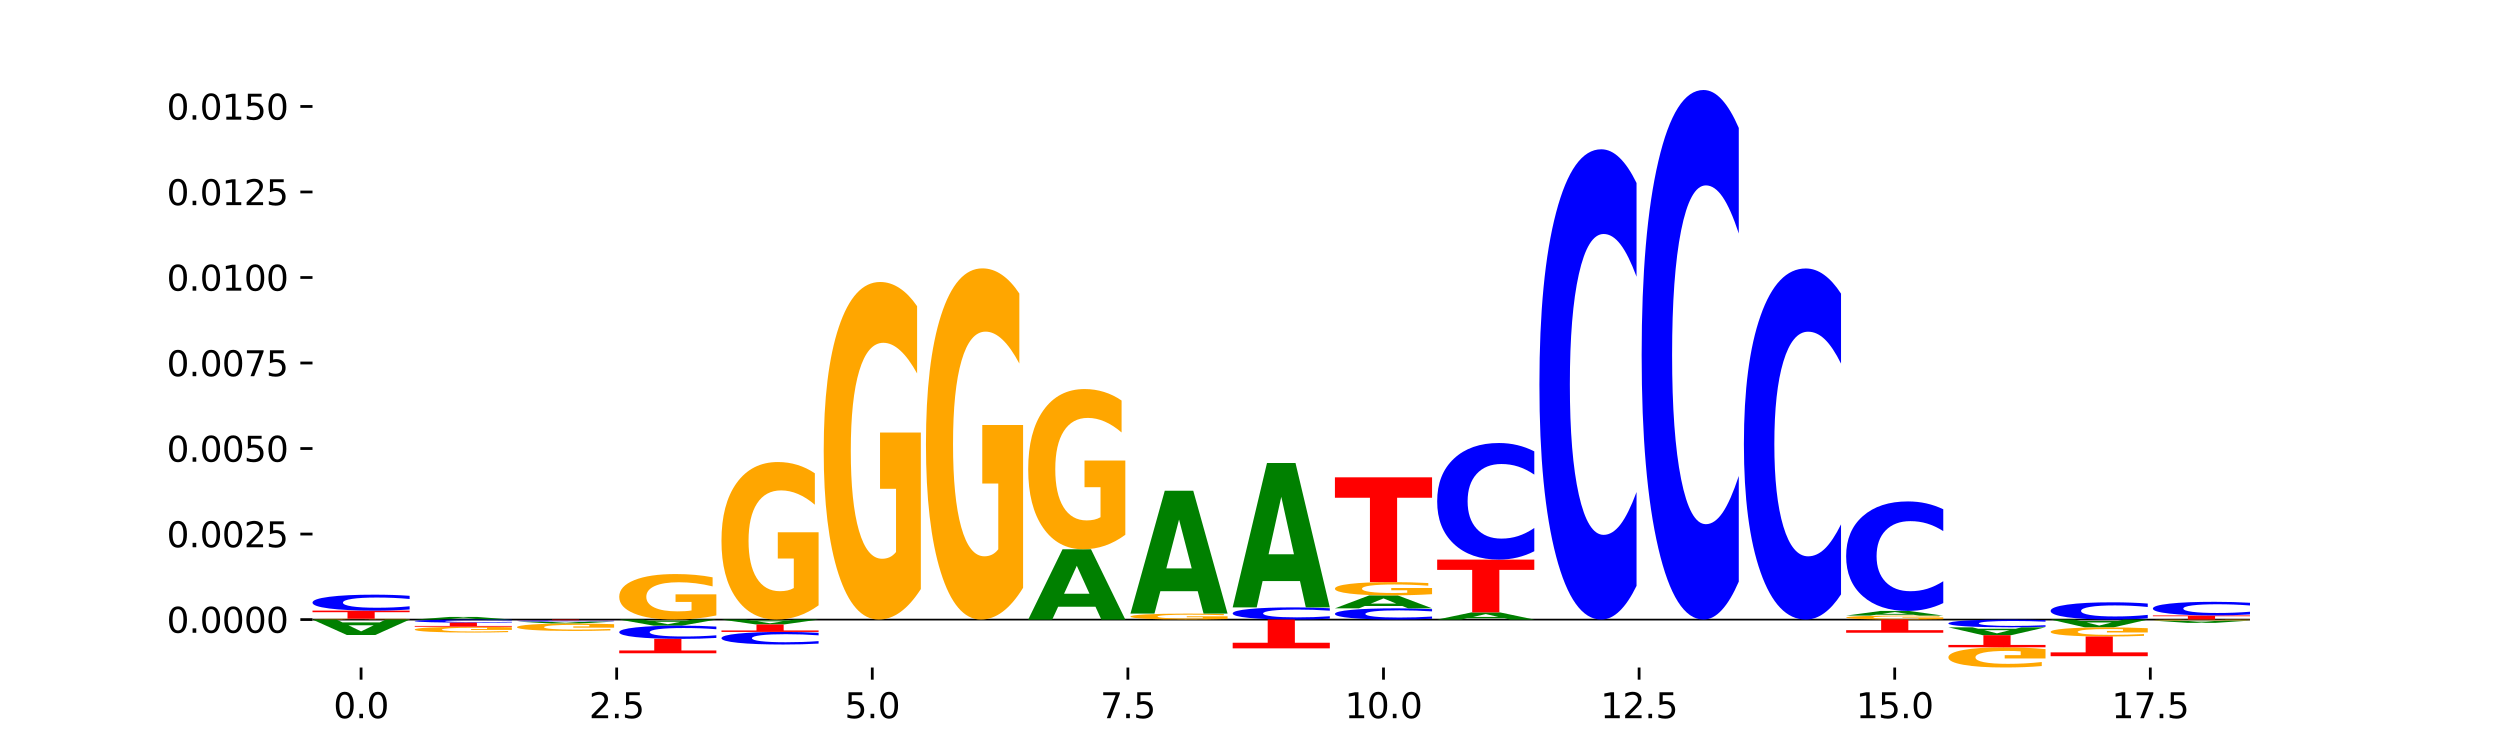 <?xml version="1.0" encoding="utf-8" standalone="no"?>
<!DOCTYPE svg PUBLIC "-//W3C//DTD SVG 1.1//EN"
  "http://www.w3.org/Graphics/SVG/1.1/DTD/svg11.dtd">
<svg xmlns:xlink="http://www.w3.org/1999/xlink" width="720pt" height="216pt" viewBox="0 0 720 216" xmlns="http://www.w3.org/2000/svg" version="1.1">
 <defs>
  <style type="text/css">*{stroke-linejoin: round; stroke-linecap: butt}</style>
 </defs>
 <g id="figure_1">
  <g id="patch_1">
   <path d="M 0 216 
L 720 216 
L 720 0 
L 0 0 
z
" style="fill: #ffffff"/>
  </g>
  <g id="axes_1">
   <g id="patch_2">
    <path d="M 90 192.24 
L 648 192.24 
L 648 25.92 
L 90 25.92 
z
" style="fill: #ffffff"/>
   </g>
   <g id="line2d_1">
    <path d="M 90 178.437 
L 648 178.437 
" clip-path="url(#p1305c20f42)" style="fill: none; stroke: #000000; stroke-width: 0.5; stroke-linecap: square"/>
   </g>
   <g id="patch_3">
    <path d="M 117.974 178.416 
Q 115.152 178.427 112.118 178.432 
Q 109.084 178.437 105.849 178.437 
Q 98.539 178.437 94.269 178.406 
Q 90 178.374 90 178.321 
Q 90 178.266 94.345 178.235 
Q 98.696 178.204 106.263 178.204 
Q 109.178 178.204 111.849 178.208 
Q 114.525 178.212 116.895 178.221 
L 116.895 178.267 
Q 114.45 178.256 112.03 178.251 
Q 109.61 178.246 107.178 178.246 
Q 102.677 178.246 100.238 178.265 
Q 97.799 178.285 97.799 178.321 
Q 97.799 178.356 100.15 178.376 
Q 102.501 178.395 106.827 178.395 
Q 108.005 178.395 109.015 178.394 
Q 110.024 178.393 110.827 178.39 
L 110.827 178.347 
L 106.219 178.347 
L 106.219 178.308 
L 117.974 178.308 
L 117.974 178.416 
z
" clip-path="url(#p1305c20f42)" style="fill: #ffa600"/>
   </g>
   <g id="patch_4">
    <path d="M 90 175.859 
L 117.974 175.859 
L 117.974 176.317 
L 107.91 176.317 
L 107.91 178.204 
L 100.084 178.204 
L 100.084 176.317 
L 90 176.317 
L 90 175.859 
z
" clip-path="url(#p1305c20f42)" style="fill: #ff0000"/>
   </g>
   <g id="patch_5">
    <path d="M 117.974 175.53 
Q 115.634 175.693 113.103 175.776 
Q 110.573 175.859 107.817 175.859 
Q 99.599 175.859 94.8 175.24 
Q 90 174.621 90 173.563 
Q 90 172.5 94.8 171.882 
Q 99.599 171.263 107.817 171.263 
Q 110.573 171.263 113.103 171.347 
Q 115.634 171.43 117.974 171.593 
L 117.974 172.509 
Q 115.613 172.293 113.322 172.192 
Q 111.031 172.091 108.501 172.091 
Q 103.962 172.091 101.361 172.483 
Q 98.768 172.875 98.768 173.563 
Q 98.768 174.248 101.361 174.64 
Q 103.962 175.031 108.501 175.031 
Q 111.031 175.031 113.322 174.931 
Q 115.613 174.829 117.974 174.613 
L 117.974 175.53 
z
" clip-path="url(#p1305c20f42)" style="fill: #0000ff"/>
   </g>
   <g id="patch_6">
    <path d="M 138.823 178.3 
L 128.065 178.3 
L 126.366 178.437 
L 119.446 178.437 
L 129.329 177.685 
L 137.536 177.685 
L 147.42 178.437 
L 140.505 178.437 
L 138.823 178.3 
z
M 129.781 178.161 
L 137.09 178.161 
L 133.441 177.861 
L 129.781 178.161 
z
" clip-path="url(#p1305c20f42)" style="fill: #008000"/>
   </g>
   <g id="patch_7">
    <path d="M 206.311 177.251 
Q 203.49 177.844 200.456 178.142 
Q 197.421 178.437 194.187 178.437 
Q 186.877 178.437 182.607 176.671 
Q 178.338 174.906 178.338 171.886 
Q 178.338 168.831 182.682 167.079 
Q 187.033 165.327 194.6 165.327 
Q 197.516 165.327 200.186 165.565 
Q 202.863 165.801 205.233 166.267 
L 205.233 168.88 
Q 202.788 168.282 200.368 167.987 
Q 197.948 167.689 195.516 167.689 
Q 191.014 167.689 188.575 168.777 
Q 186.137 169.863 186.137 171.886 
Q 186.137 173.89 188.488 174.984 
Q 190.839 176.076 195.165 176.076 
Q 196.343 176.076 197.353 176.013 
Q 198.362 175.948 199.164 175.813 
L 199.164 173.359 
L 194.556 173.359 
L 194.556 171.174 
L 206.311 171.174 
L 206.311 177.251 
z
" clip-path="url(#p1305c20f42)" style="fill: #ffa600"/>
   </g>
   <g id="patch_8">
    <path d="M 235.757 174.332 
Q 232.936 176.385 229.902 177.416 
Q 226.867 178.437 223.632 178.437 
Q 216.322 178.437 212.053 172.326 
Q 207.784 166.215 207.784 155.764 
Q 207.784 145.192 212.128 139.128 
Q 216.479 133.064 224.046 133.064 
Q 226.961 133.064 229.632 133.888 
Q 232.309 134.704 234.679 136.316 
L 234.679 145.361 
Q 232.234 143.289 229.814 142.268 
Q 227.394 141.237 224.962 141.237 
Q 220.46 141.237 218.021 145.004 
Q 215.583 148.763 215.583 155.764 
Q 215.583 162.7 217.934 166.487 
Q 220.285 170.264 224.61 170.264 
Q 225.789 170.264 226.798 170.049 
Q 227.808 169.824 228.61 169.355 
L 228.61 160.863 
L 224.002 160.863 
L 224.002 153.299 
L 235.757 153.299 
L 235.757 174.332 
z
" clip-path="url(#p1305c20f42)" style="fill: #ffa600"/>
   </g>
   <g id="patch_9">
    <path d="M 265.203 169.641 
Q 262.382 174.039 259.348 176.248 
Q 256.313 178.437 253.078 178.437 
Q 245.768 178.437 241.499 165.343 
Q 237.23 152.248 237.23 129.855 
Q 237.23 107.201 241.574 94.207 
Q 245.925 81.213 253.492 81.213 
Q 256.407 81.213 259.078 82.98 
Q 261.755 84.727 264.125 88.182 
L 264.125 107.562 
Q 261.68 103.124 259.26 100.935 
Q 256.84 98.726 254.407 98.726 
Q 249.906 98.726 247.467 106.799 
Q 245.029 114.853 245.029 129.855 
Q 245.029 144.717 247.38 152.831 
Q 249.731 160.924 254.056 160.924 
Q 255.235 160.924 256.244 160.462 
Q 257.254 159.98 258.056 158.976 
L 258.056 140.781 
L 253.448 140.781 
L 253.448 124.573 
L 265.203 124.573 
L 265.203 169.641 
z
" clip-path="url(#p1305c20f42)" style="fill: #ffa600"/>
   </g>
   <g id="patch_10">
    <path d="M 294.649 169.286 
Q 291.828 173.861 288.794 176.16 
Q 285.759 178.437 282.524 178.437 
Q 275.214 178.437 270.945 164.814 
Q 266.675 151.192 266.675 127.895 
Q 266.675 104.327 271.02 90.809 
Q 275.371 77.29 282.938 77.29 
Q 285.853 77.29 288.524 79.129 
Q 291.201 80.947 293.571 84.54 
L 293.571 104.703 
Q 291.126 100.085 288.706 97.808 
Q 286.286 95.51 283.853 95.51 
Q 279.352 95.51 276.913 103.909 
Q 274.474 112.287 274.474 127.895 
Q 274.474 143.356 276.825 151.798 
Q 279.176 160.218 283.502 160.218 
Q 284.681 160.218 285.69 159.737 
Q 286.7 159.236 287.502 158.191 
L 287.502 139.261 
L 282.894 139.261 
L 282.894 122.4 
L 294.649 122.4 
L 294.649 169.286 
z
" clip-path="url(#p1305c20f42)" style="fill: #ffa600"/>
   </g>
   <g id="patch_11">
    <path d="M 315.499 174.749 
L 304.741 174.749 
L 303.042 178.437 
L 296.121 178.437 
L 306.005 158.19 
L 314.212 158.19 
L 324.095 178.437 
L 317.18 178.437 
L 315.499 174.749 
z
M 306.456 170.991 
L 313.766 170.991 
L 310.117 162.937 
L 306.456 170.991 
z
" clip-path="url(#p1305c20f42)" style="fill: #008000"/>
   </g>
   <g id="patch_12">
    <path d="M 324.095 154.015 
Q 321.274 156.103 318.239 157.151 
Q 315.205 158.19 311.97 158.19 
Q 304.66 158.19 300.391 151.975 
Q 296.121 145.761 296.121 135.133 
Q 296.121 124.381 300.466 118.214 
Q 304.817 112.046 312.384 112.046 
Q 315.299 112.046 317.97 112.885 
Q 320.647 113.715 323.017 115.354 
L 323.017 124.552 
Q 320.572 122.446 318.152 121.407 
Q 315.732 120.358 313.299 120.358 
Q 308.798 120.358 306.359 124.19 
Q 303.92 128.012 303.92 135.133 
Q 303.92 142.186 306.271 146.037 
Q 308.622 149.878 312.948 149.878 
Q 314.127 149.878 315.136 149.659 
Q 316.146 149.43 316.948 148.954 
L 316.948 140.318 
L 312.34 140.318 
L 312.34 132.626 
L 324.095 132.626 
L 324.095 154.015 
z
" clip-path="url(#p1305c20f42)" style="fill: #ffa600"/>
   </g>
   <g id="patch_13">
    <path d="M 353.541 178.282 
Q 350.72 178.359 347.685 178.398 
Q 344.651 178.437 341.416 178.437 
Q 334.106 178.437 329.837 178.205 
Q 325.567 177.974 325.567 177.578 
Q 325.567 177.177 329.912 176.947 
Q 334.263 176.717 341.83 176.717 
Q 344.745 176.717 347.416 176.748 
Q 350.093 176.779 352.463 176.84 
L 352.463 177.183 
Q 350.018 177.105 347.598 177.066 
Q 345.178 177.027 342.745 177.027 
Q 338.244 177.027 335.805 177.17 
Q 333.366 177.312 333.366 177.578 
Q 333.366 177.841 335.717 177.984 
Q 338.068 178.127 342.394 178.127 
Q 343.573 178.127 344.582 178.119 
Q 345.591 178.111 346.394 178.093 
L 346.394 177.771 
L 341.786 177.771 
L 341.786 177.484 
L 353.541 177.484 
L 353.541 178.282 
z
" clip-path="url(#p1305c20f42)" style="fill: #ffa600"/>
   </g>
   <g id="patch_14">
    <path d="M 344.945 170.271 
L 334.186 170.271 
L 332.488 176.717 
L 325.567 176.717 
L 335.45 141.333 
L 343.658 141.333 
L 353.541 176.717 
L 346.626 176.717 
L 344.945 170.271 
z
M 335.902 163.704 
L 343.212 163.704 
L 339.563 149.629 
L 335.902 163.704 
z
" clip-path="url(#p1305c20f42)" style="fill: #008000"/>
   </g>
   <g id="patch_15">
    <path d="M 382.987 178.185 
Q 380.647 178.31 378.117 178.373 
Q 375.586 178.437 372.831 178.437 
Q 364.613 178.437 359.813 177.964 
Q 355.013 177.491 355.013 176.681 
Q 355.013 175.869 359.813 175.397 
Q 364.613 174.923 372.831 174.923 
Q 375.586 174.923 378.117 174.987 
Q 380.647 175.05 382.987 175.175 
L 382.987 175.876 
Q 380.626 175.71 378.335 175.633 
Q 376.045 175.556 373.514 175.556 
Q 368.975 175.556 366.375 175.856 
Q 363.781 176.155 363.781 176.681 
Q 363.781 177.205 366.375 177.505 
Q 368.975 177.804 373.514 177.804 
Q 376.045 177.804 378.335 177.727 
Q 380.626 177.65 382.987 177.484 
L 382.987 178.185 
z
" clip-path="url(#p1305c20f42)" style="fill: #0000ff"/>
   </g>
   <g id="patch_16">
    <path d="M 374.391 167.348 
L 363.632 167.348 
L 361.934 174.923 
L 355.013 174.923 
L 364.896 133.338 
L 373.104 133.338 
L 382.987 174.923 
L 376.072 174.923 
L 374.391 167.348 
z
M 365.348 159.63 
L 372.658 159.63 
L 369.009 143.088 
L 365.348 159.63 
z
" clip-path="url(#p1305c20f42)" style="fill: #008000"/>
   </g>
   <g id="patch_17">
    <path d="M 412.433 178.205 
Q 410.093 178.32 407.563 178.378 
Q 405.032 178.437 402.277 178.437 
Q 394.059 178.437 389.259 178.001 
Q 384.459 177.565 384.459 176.819 
Q 384.459 176.07 389.259 175.635 
Q 394.059 175.199 402.277 175.199 
Q 405.032 175.199 407.563 175.257 
Q 410.093 175.316 412.433 175.431 
L 412.433 176.076 
Q 410.072 175.924 407.781 175.853 
Q 405.49 175.782 402.96 175.782 
Q 398.421 175.782 395.821 176.058 
Q 393.227 176.334 393.227 176.819 
Q 393.227 177.302 395.821 177.578 
Q 398.421 177.854 402.96 177.854 
Q 405.49 177.854 407.781 177.783 
Q 410.072 177.711 412.433 177.559 
L 412.433 178.205 
z
" clip-path="url(#p1305c20f42)" style="fill: #0000ff"/>
   </g>
   <g id="patch_18">
    <path d="M 403.836 174.52 
L 393.078 174.52 
L 391.38 175.199 
L 384.459 175.199 
L 394.342 171.472 
L 402.55 171.472 
L 412.433 175.199 
L 405.518 175.199 
L 403.836 174.52 
z
M 394.794 173.828 
L 402.103 173.828 
L 398.454 172.345 
L 394.794 173.828 
z
" clip-path="url(#p1305c20f42)" style="fill: #008000"/>
   </g>
   <g id="patch_19">
    <path d="M 412.433 171.125 
Q 409.612 171.298 406.577 171.385 
Q 403.543 171.472 400.308 171.472 
Q 392.998 171.472 388.728 170.956 
Q 384.459 170.441 384.459 169.559 
Q 384.459 168.668 388.804 168.156 
Q 393.155 167.645 400.722 167.645 
Q 403.637 167.645 406.308 167.715 
Q 408.985 167.783 411.354 167.919 
L 411.354 168.682 
Q 408.909 168.507 406.489 168.421 
Q 404.069 168.334 401.637 168.334 
Q 397.136 168.334 394.697 168.652 
Q 392.258 168.969 392.258 169.559 
Q 392.258 170.144 394.609 170.464 
Q 396.96 170.782 401.286 170.782 
Q 402.465 170.782 403.474 170.764 
Q 404.483 170.745 405.286 170.706 
L 405.286 169.989 
L 400.678 169.989 
L 400.678 169.352 
L 412.433 169.352 
L 412.433 171.125 
z
" clip-path="url(#p1305c20f42)" style="fill: #ffa600"/>
   </g>
   <g id="patch_20">
    <path d="M 384.459 137.468 
L 412.433 137.468 
L 412.433 143.353 
L 402.369 143.353 
L 402.369 167.645 
L 394.543 167.645 
L 394.543 143.353 
L 384.459 143.353 
L 384.459 137.468 
z
" clip-path="url(#p1305c20f42)" style="fill: #ff0000"/>
   </g>
   <g id="patch_21">
    <path d="M 433.282 178.06 
L 422.524 178.06 
L 420.825 178.437 
L 413.905 178.437 
L 423.788 176.369 
L 431.995 176.369 
L 441.879 178.437 
L 434.964 178.437 
L 433.282 178.06 
z
M 424.24 177.676 
L 431.549 177.676 
L 427.9 176.854 
L 424.24 177.676 
z
" clip-path="url(#p1305c20f42)" style="fill: #008000"/>
   </g>
   <g id="patch_22">
    <path d="M 413.905 161.166 
L 441.879 161.166 
L 441.879 164.131 
L 431.815 164.131 
L 431.815 176.369 
L 423.989 176.369 
L 423.989 164.131 
L 413.905 164.131 
L 413.905 161.166 
z
" clip-path="url(#p1305c20f42)" style="fill: #ff0000"/>
   </g>
   <g id="patch_23">
    <path d="M 441.879 158.759 
Q 439.539 159.952 437.008 160.556 
Q 434.478 161.166 431.722 161.166 
Q 423.504 161.166 418.705 156.644 
Q 413.905 152.121 413.905 144.387 
Q 413.905 136.625 418.705 132.11 
Q 423.504 127.587 431.722 127.587 
Q 434.478 127.587 437.008 128.197 
Q 439.539 128.801 441.879 129.994 
L 441.879 136.688 
Q 439.518 135.106 437.227 134.371 
Q 434.936 133.636 432.406 133.636 
Q 427.867 133.636 425.266 136.5 
Q 422.673 139.358 422.673 144.387 
Q 422.673 149.395 425.266 152.26 
Q 427.867 155.118 432.406 155.118 
Q 434.936 155.118 437.227 154.382 
Q 439.518 153.64 441.879 152.059 
L 441.879 158.759 
z
" clip-path="url(#p1305c20f42)" style="fill: #0000ff"/>
   </g>
   <g id="patch_24">
    <path d="M 471.325 168.729 
Q 468.985 173.541 466.454 175.975 
Q 463.924 178.437 461.168 178.437 
Q 452.95 178.437 448.151 160.195 
Q 443.351 141.953 443.351 110.757 
Q 443.351 79.449 448.151 61.235 
Q 452.95 42.993 461.168 42.993 
Q 463.924 42.993 466.454 45.455 
Q 468.985 47.889 471.325 52.702 
L 471.325 79.701 
Q 468.963 73.322 466.673 70.356 
Q 464.382 67.39 461.852 67.39 
Q 457.313 67.39 454.712 78.946 
Q 452.119 90.473 452.119 110.757 
Q 452.119 130.958 454.712 142.513 
Q 457.313 154.04 461.852 154.04 
Q 464.382 154.04 466.673 151.074 
Q 468.963 148.08 471.325 141.701 
L 471.325 168.729 
z
" clip-path="url(#p1305c20f42)" style="fill: #0000ff"/>
   </g>
   <g id="patch_25">
    <path d="M 500.77 167.505 
Q 498.431 172.924 495.9 175.665 
Q 493.37 178.437 490.614 178.437 
Q 482.396 178.437 477.597 157.896 
Q 472.797 137.354 472.797 102.226 
Q 472.797 66.971 477.597 46.461 
Q 482.396 25.92 490.614 25.92 
Q 493.37 25.92 495.9 28.692 
Q 498.431 31.433 500.77 36.852 
L 500.77 67.255 
Q 498.409 60.072 496.119 56.732 
Q 493.828 53.393 491.298 53.393 
Q 486.759 53.393 484.158 66.404 
Q 481.565 79.384 481.565 102.226 
Q 481.565 124.973 484.158 137.984 
Q 486.759 150.965 491.298 150.965 
Q 493.828 150.965 496.119 147.625 
Q 498.409 144.254 500.77 137.071 
L 500.77 167.505 
z
" clip-path="url(#p1305c20f42)" style="fill: #0000ff"/>
   </g>
   <g id="patch_26">
    <path d="M 530.216 171.189 
Q 527.876 174.782 525.346 176.599 
Q 522.816 178.437 520.06 178.437 
Q 511.842 178.437 507.042 164.818 
Q 502.243 151.199 502.243 127.909 
Q 502.243 104.535 507.042 90.936 
Q 511.842 77.317 520.06 77.317 
Q 522.816 77.317 525.346 79.156 
Q 527.876 80.973 530.216 84.566 
L 530.216 104.723 
Q 527.855 99.96 525.565 97.746 
Q 523.274 95.532 520.744 95.532 
Q 516.205 95.532 513.604 104.159 
Q 511.01 112.765 511.01 127.909 
Q 511.01 142.99 513.604 151.617 
Q 516.205 160.223 520.744 160.223 
Q 523.274 160.223 525.565 158.008 
Q 527.855 155.773 530.216 151.011 
L 530.216 171.189 
z
" clip-path="url(#p1305c20f42)" style="fill: #0000ff"/>
   </g>
   <g id="patch_27">
    <path d="M 559.662 178.333 
Q 556.841 178.385 553.807 178.411 
Q 550.772 178.437 547.537 178.437 
Q 540.227 178.437 535.958 178.283 
Q 531.689 178.128 531.689 177.865 
Q 531.689 177.597 536.033 177.444 
Q 540.384 177.291 547.951 177.291 
Q 550.866 177.291 553.537 177.312 
Q 556.214 177.333 558.584 177.373 
L 558.584 177.602 
Q 556.139 177.549 553.719 177.524 
Q 551.299 177.498 548.867 177.498 
Q 544.365 177.498 541.926 177.593 
Q 539.488 177.688 539.488 177.865 
Q 539.488 178.04 541.839 178.135 
Q 544.19 178.231 548.515 178.231 
Q 549.694 178.231 550.703 178.225 
Q 551.713 178.22 552.515 178.208 
L 552.515 177.993 
L 547.907 177.993 
L 547.907 177.802 
L 559.662 177.802 
L 559.662 178.333 
z
" clip-path="url(#p1305c20f42)" style="fill: #ffa600"/>
   </g>
   <g id="patch_28">
    <path d="M 551.066 177.047 
L 540.308 177.047 
L 538.609 177.291 
L 531.689 177.291 
L 541.572 175.95 
L 549.779 175.95 
L 559.662 177.291 
L 552.748 177.291 
L 551.066 177.047 
z
M 542.024 176.798 
L 549.333 176.798 
L 545.684 176.265 
L 542.024 176.798 
z
" clip-path="url(#p1305c20f42)" style="fill: #008000"/>
   </g>
   <g id="patch_29">
    <path d="M 559.662 173.689 
Q 557.322 174.81 554.792 175.377 
Q 552.262 175.95 549.506 175.95 
Q 541.288 175.95 536.488 171.702 
Q 531.689 167.454 531.689 160.189 
Q 531.689 152.899 536.488 148.657 
Q 541.288 144.409 549.506 144.409 
Q 552.262 144.409 554.792 144.982 
Q 557.322 145.549 559.662 146.67 
L 559.662 152.957 
Q 557.301 151.472 555.011 150.781 
Q 552.72 150.09 550.19 150.09 
Q 545.651 150.09 543.05 152.781 
Q 540.456 155.466 540.456 160.189 
Q 540.456 164.894 543.05 167.584 
Q 545.651 170.269 550.19 170.269 
Q 552.72 170.269 555.011 169.578 
Q 557.301 168.881 559.662 167.395 
L 559.662 173.689 
z
" clip-path="url(#p1305c20f42)" style="fill: #0000ff"/>
   </g>
   <g id="patch_30">
    <path d="M 618.554 178.081 
Q 616.214 178.257 613.684 178.347 
Q 611.154 178.437 608.398 178.437 
Q 600.18 178.437 595.38 177.767 
Q 590.58 177.098 590.58 175.952 
Q 590.58 174.803 595.38 174.134 
Q 600.18 173.464 608.398 173.464 
Q 611.154 173.464 613.684 173.555 
Q 616.214 173.644 618.554 173.821 
L 618.554 174.812 
Q 616.193 174.578 613.902 174.469 
Q 611.612 174.36 609.082 174.36 
Q 604.543 174.36 601.942 174.784 
Q 599.348 175.207 599.348 175.952 
Q 599.348 176.694 601.942 177.118 
Q 604.543 177.541 609.082 177.541 
Q 611.612 177.541 613.902 177.432 
Q 616.193 177.323 618.554 177.088 
L 618.554 178.081 
z
" clip-path="url(#p1305c20f42)" style="fill: #0000ff"/>
   </g>
   <g id="patch_31">
    <path d="M 620.026 177.245 
L 648 177.245 
L 648 177.477 
L 637.936 177.477 
L 637.936 178.437 
L 630.11 178.437 
L 630.11 177.477 
L 620.026 177.477 
L 620.026 177.245 
z
" clip-path="url(#p1305c20f42)" style="fill: #ff0000"/>
   </g>
   <g id="patch_32">
    <path d="M 648 176.963 
Q 645.66 177.103 643.13 177.173 
Q 640.6 177.245 637.844 177.245 
Q 629.626 177.245 624.826 176.716 
Q 620.026 176.187 620.026 175.283 
Q 620.026 174.376 624.826 173.848 
Q 629.626 173.32 637.844 173.32 
Q 640.6 173.32 643.13 173.391 
Q 645.66 173.462 648 173.601 
L 648 174.384 
Q 645.639 174.199 643.348 174.113 
Q 641.058 174.027 638.527 174.027 
Q 633.989 174.027 631.388 174.362 
Q 628.794 174.696 628.794 175.283 
Q 628.794 175.869 631.388 176.204 
Q 633.989 176.538 638.527 176.538 
Q 641.058 176.538 643.348 176.452 
Q 645.639 176.365 648 176.18 
L 648 176.963 
z
" clip-path="url(#p1305c20f42)" style="fill: #0000ff"/>
   </g>
   <g id="patch_33">
    <path d="M 109.377 179.246 
L 98.619 179.246 
L 96.92 178.437 
L 90 178.437 
L 99.883 182.878 
L 108.09 182.878 
L 117.974 178.437 
L 111.059 178.437 
L 109.377 179.246 
z
M 100.335 180.07 
L 107.644 180.07 
L 103.995 181.837 
L 100.335 180.07 
z
" clip-path="url(#p1305c20f42)" style="fill: #008000"/>
   </g>
   <g id="patch_34">
    <path d="M 147.42 178.501 
Q 145.08 178.469 142.549 178.453 
Q 140.019 178.437 137.263 178.437 
Q 129.045 178.437 124.246 178.557 
Q 119.446 178.678 119.446 178.883 
Q 119.446 179.09 124.246 179.21 
Q 129.045 179.33 137.263 179.33 
Q 140.019 179.33 142.549 179.314 
Q 145.08 179.298 147.42 179.266 
L 147.42 179.088 
Q 145.058 179.13 142.768 179.15 
Q 140.477 179.169 137.947 179.169 
Q 133.408 179.169 130.807 179.093 
Q 128.214 179.017 128.214 178.883 
Q 128.214 178.75 130.807 178.674 
Q 133.408 178.598 137.947 178.598 
Q 140.477 178.598 142.768 178.618 
Q 145.058 178.637 147.42 178.679 
L 147.42 178.501 
z
" clip-path="url(#p1305c20f42)" style="fill: #0000ff"/>
   </g>
   <g id="patch_35">
    <path d="M 147.42 180.648 
Q 144.598 180.572 141.564 180.534 
Q 138.53 180.496 135.295 180.496 
Q 127.985 180.496 123.715 180.723 
Q 119.446 180.949 119.446 181.335 
Q 119.446 181.726 123.791 181.951 
Q 128.141 182.175 135.708 182.175 
Q 138.624 182.175 141.294 182.145 
Q 143.971 182.114 146.341 182.055 
L 146.341 181.72 
Q 143.896 181.797 141.476 181.835 
Q 139.056 181.873 136.624 181.873 
Q 132.122 181.873 129.684 181.733 
Q 127.245 181.594 127.245 181.335 
Q 127.245 181.079 129.596 180.939 
Q 131.947 180.799 136.273 180.799 
Q 137.451 180.799 138.461 180.807 
Q 139.47 180.815 140.273 180.832 
L 140.273 181.147 
L 135.665 181.147 
L 135.665 181.426 
L 147.42 181.426 
L 147.42 180.648 
z
" clip-path="url(#p1305c20f42)" style="fill: #ffa600"/>
   </g>
   <g id="patch_36">
    <path d="M 119.446 180.496 
L 147.42 180.496 
L 147.42 180.269 
L 137.356 180.269 
L 137.356 179.33 
L 129.529 179.33 
L 129.529 180.269 
L 119.446 180.269 
L 119.446 180.496 
z
" clip-path="url(#p1305c20f42)" style="fill: #ff0000"/>
   </g>
   <g id="patch_37">
    <path d="M 168.269 179.118 
L 157.511 179.118 
L 155.812 179.017 
L 148.892 179.017 
L 158.775 179.572 
L 166.982 179.572 
L 176.865 179.017 
L 169.951 179.017 
L 168.269 179.118 
z
M 159.227 179.221 
L 166.536 179.221 
L 162.887 179.442 
L 159.227 179.221 
z
" clip-path="url(#p1305c20f42)" style="fill: #008000"/>
   </g>
   <g id="patch_38">
    <path d="M 176.865 178.673 
Q 174.525 178.66 171.995 178.653 
Q 169.465 178.646 166.709 178.646 
Q 158.491 178.646 153.692 178.696 
Q 148.892 178.746 148.892 178.832 
Q 148.892 178.918 153.692 178.967 
Q 158.491 179.017 166.709 179.017 
Q 169.465 179.017 171.995 179.011 
Q 174.525 179.004 176.865 178.991 
L 176.865 178.917 
Q 174.504 178.934 172.214 178.942 
Q 169.923 178.951 167.393 178.951 
Q 162.854 178.951 160.253 178.919 
Q 157.66 178.887 157.66 178.832 
Q 157.66 178.776 160.253 178.745 
Q 162.854 178.713 167.393 178.713 
Q 169.923 178.713 172.214 178.721 
Q 174.504 178.729 176.865 178.747 
L 176.865 178.673 
z
" clip-path="url(#p1305c20f42)" style="fill: #0000ff"/>
   </g>
   <g id="patch_39">
    <path d="M 176.865 179.766 
Q 174.044 179.669 171.01 179.62 
Q 167.976 179.572 164.741 179.572 
Q 157.431 179.572 153.161 179.861 
Q 148.892 180.15 148.892 180.644 
Q 148.892 181.144 153.236 181.431 
Q 157.587 181.717 165.154 181.717 
Q 168.07 181.717 170.74 181.678 
Q 173.417 181.64 175.787 181.564 
L 175.787 181.136 
Q 173.342 181.234 170.922 181.282 
Q 168.502 181.331 166.07 181.331 
Q 161.568 181.331 159.13 181.153 
Q 156.691 180.975 156.691 180.644 
Q 156.691 180.316 159.042 180.137 
Q 161.393 179.958 165.719 179.958 
Q 166.897 179.958 167.907 179.968 
Q 168.916 179.979 169.718 180.001 
L 169.718 180.403 
L 165.11 180.403 
L 165.11 180.761 
L 176.865 180.761 
L 176.865 179.766 
z
" clip-path="url(#p1305c20f42)" style="fill: #ffa600"/>
   </g>
   <g id="patch_40">
    <path d="M 148.892 178.646 
L 176.865 178.646 
L 176.865 178.605 
L 166.801 178.605 
L 166.801 178.437 
L 158.975 178.437 
L 158.975 178.605 
L 148.892 178.605 
L 148.892 178.646 
z
" clip-path="url(#p1305c20f42)" style="fill: #ff0000"/>
   </g>
   <g id="patch_41">
    <path d="M 197.715 178.755 
L 186.957 178.755 
L 185.258 178.437 
L 178.338 178.437 
L 188.221 180.183 
L 196.428 180.183 
L 206.311 178.437 
L 199.397 178.437 
L 197.715 178.755 
z
M 188.673 179.079 
L 195.982 179.079 
L 192.333 179.773 
L 188.673 179.079 
z
" clip-path="url(#p1305c20f42)" style="fill: #008000"/>
   </g>
   <g id="patch_42">
    <path d="M 206.311 180.456 
Q 203.971 180.321 201.441 180.252 
Q 198.911 180.183 196.155 180.183 
Q 187.937 180.183 183.137 180.697 
Q 178.338 181.211 178.338 182.09 
Q 178.338 182.973 183.137 183.486 
Q 187.937 184 196.155 184 
Q 198.911 184 201.441 183.931 
Q 203.971 183.862 206.311 183.726 
L 206.311 182.965 
Q 203.95 183.145 201.66 183.229 
Q 199.369 183.312 196.839 183.312 
Q 192.3 183.312 189.699 182.987 
Q 187.105 182.662 187.105 182.09 
Q 187.105 181.521 189.699 181.195 
Q 192.3 180.87 196.839 180.87 
Q 199.369 180.87 201.66 180.954 
Q 203.95 181.038 206.311 181.218 
L 206.311 180.456 
z
" clip-path="url(#p1305c20f42)" style="fill: #0000ff"/>
   </g>
   <g id="patch_43">
    <path d="M 178.338 188.142 
L 206.311 188.142 
L 206.311 187.334 
L 196.247 187.334 
L 196.247 184 
L 188.421 184 
L 188.421 187.334 
L 178.338 187.334 
L 178.338 188.142 
z
" clip-path="url(#p1305c20f42)" style="fill: #ff0000"/>
   </g>
   <g id="patch_44">
    <path d="M 227.161 178.692 
L 216.403 178.692 
L 214.704 178.437 
L 207.784 178.437 
L 217.667 179.834 
L 225.874 179.834 
L 235.757 178.437 
L 228.842 178.437 
L 227.161 178.692 
z
M 218.119 178.951 
L 225.428 178.951 
L 221.779 179.506 
L 218.119 178.951 
z
" clip-path="url(#p1305c20f42)" style="fill: #008000"/>
   </g>
   <g id="patch_45">
    <path d="M 235.757 182.253 
Q 233.417 182.124 230.887 182.059 
Q 228.357 181.993 225.601 181.993 
Q 217.383 181.993 212.583 182.482 
Q 207.784 182.97 207.784 183.806 
Q 207.784 184.644 212.583 185.132 
Q 217.383 185.62 225.601 185.62 
Q 228.357 185.62 230.887 185.554 
Q 233.417 185.489 235.757 185.36 
L 235.757 184.637 
Q 233.396 184.808 231.106 184.887 
Q 228.815 184.967 226.285 184.967 
Q 221.746 184.967 219.145 184.657 
Q 216.551 184.349 216.551 183.806 
Q 216.551 183.265 219.145 182.955 
Q 221.746 182.647 226.285 182.647 
Q 228.815 182.647 231.106 182.726 
Q 233.396 182.806 235.757 182.977 
L 235.757 182.253 
z
" clip-path="url(#p1305c20f42)" style="fill: #0000ff"/>
   </g>
   <g id="patch_46">
    <path d="M 207.784 181.993 
L 235.757 181.993 
L 235.757 181.572 
L 225.693 181.572 
L 225.693 179.834 
L 217.867 179.834 
L 217.867 181.572 
L 207.784 181.572 
L 207.784 181.993 
z
" clip-path="url(#p1305c20f42)" style="fill: #ff0000"/>
   </g>
   <g id="patch_47">
    <path d="M 355.013 186.727 
L 382.987 186.727 
L 382.987 185.11 
L 372.923 185.11 
L 372.923 178.437 
L 365.097 178.437 
L 365.097 185.11 
L 355.013 185.11 
L 355.013 186.727 
z
" clip-path="url(#p1305c20f42)" style="fill: #ff0000"/>
   </g>
   <g id="patch_48">
    <path d="M 531.689 182.229 
L 559.662 182.229 
L 559.662 181.489 
L 549.598 181.489 
L 549.598 178.437 
L 541.772 178.437 
L 541.772 181.489 
L 531.689 181.489 
L 531.689 182.229 
z
" clip-path="url(#p1305c20f42)" style="fill: #ff0000"/>
   </g>
   <g id="patch_49">
    <path d="M 580.512 181.082 
L 569.754 181.082 
L 568.055 180.669 
L 561.135 180.669 
L 571.018 182.934 
L 579.225 182.934 
L 589.108 180.669 
L 582.193 180.669 
L 580.512 181.082 
z
M 571.47 181.502 
L 578.779 181.502 
L 575.13 182.403 
L 571.47 181.502 
z
" clip-path="url(#p1305c20f42)" style="fill: #008000"/>
   </g>
   <g id="patch_50">
    <path d="M 589.108 178.597 
Q 586.768 178.518 584.238 178.478 
Q 581.708 178.437 578.952 178.437 
Q 570.734 178.437 565.934 178.738 
Q 561.135 179.038 561.135 179.552 
Q 561.135 180.068 565.934 180.368 
Q 570.734 180.669 578.952 180.669 
Q 581.708 180.669 584.238 180.628 
Q 586.768 180.588 589.108 180.509 
L 589.108 180.064 
Q 586.747 180.169 584.456 180.218 
Q 582.166 180.267 579.636 180.267 
Q 575.097 180.267 572.496 180.077 
Q 569.902 179.887 569.902 179.552 
Q 569.902 179.22 572.496 179.029 
Q 575.097 178.839 579.636 178.839 
Q 582.166 178.839 584.456 178.888 
Q 586.747 178.937 589.108 179.042 
L 589.108 178.597 
z
" clip-path="url(#p1305c20f42)" style="fill: #0000ff"/>
   </g>
   <g id="patch_51">
    <path d="M 589.108 186.946 
Q 586.287 186.683 583.253 186.551 
Q 580.218 186.42 576.983 186.42 
Q 569.673 186.42 565.404 187.204 
Q 561.135 187.988 561.135 189.328 
Q 561.135 190.684 565.479 191.462 
Q 569.83 192.24 577.397 192.24 
Q 580.312 192.24 582.983 192.134 
Q 585.66 192.03 588.03 191.823 
L 588.03 190.663 
Q 585.585 190.928 583.165 191.059 
Q 580.745 191.192 578.312 191.192 
Q 573.811 191.192 571.372 190.708 
Q 568.934 190.226 568.934 189.328 
Q 568.934 188.438 571.285 187.953 
Q 573.636 187.468 577.961 187.468 
Q 579.14 187.468 580.149 187.496 
Q 581.159 187.525 581.961 187.585 
L 581.961 188.674 
L 577.353 188.674 
L 577.353 189.644 
L 589.108 189.644 
L 589.108 186.946 
z
" clip-path="url(#p1305c20f42)" style="fill: #ffa600"/>
   </g>
   <g id="patch_52">
    <path d="M 561.135 186.42 
L 589.108 186.42 
L 589.108 185.74 
L 579.044 185.74 
L 579.044 182.934 
L 571.218 182.934 
L 571.218 185.74 
L 561.135 185.74 
L 561.135 186.42 
z
" clip-path="url(#p1305c20f42)" style="fill: #ff0000"/>
   </g>
   <g id="patch_53">
    <path d="M 609.958 178.847 
L 599.2 178.847 
L 597.501 178.437 
L 590.58 178.437 
L 600.464 180.687 
L 608.671 180.687 
L 618.554 178.437 
L 611.639 178.437 
L 609.958 178.847 
z
M 600.915 179.265 
L 608.225 179.265 
L 604.576 180.16 
L 600.915 179.265 
z
" clip-path="url(#p1305c20f42)" style="fill: #008000"/>
   </g>
   <g id="patch_54">
    <path d="M 618.554 180.925 
Q 615.733 180.806 612.699 180.746 
Q 609.664 180.687 606.429 180.687 
Q 599.119 180.687 594.85 181.041 
Q 590.58 181.395 590.58 182.001 
Q 590.58 182.614 594.925 182.965 
Q 599.276 183.316 606.843 183.316 
Q 609.758 183.316 612.429 183.269 
Q 615.106 183.221 617.476 183.128 
L 617.476 182.604 
Q 615.031 182.724 612.611 182.783 
Q 610.191 182.843 607.758 182.843 
Q 603.257 182.843 600.818 182.625 
Q 598.379 182.407 598.379 182.001 
Q 598.379 181.599 600.73 181.38 
Q 603.081 181.161 607.407 181.161 
Q 608.586 181.161 609.595 181.173 
Q 610.605 181.186 611.407 181.214 
L 611.407 181.706 
L 606.799 181.706 
L 606.799 182.144 
L 618.554 182.144 
L 618.554 180.925 
z
" clip-path="url(#p1305c20f42)" style="fill: #ffa600"/>
   </g>
   <g id="patch_55">
    <path d="M 590.58 188.987 
L 618.554 188.987 
L 618.554 187.881 
L 608.49 187.881 
L 608.49 183.316 
L 600.664 183.316 
L 600.664 187.881 
L 590.58 187.881 
L 590.58 188.987 
z
" clip-path="url(#p1305c20f42)" style="fill: #ff0000"/>
   </g>
   <g id="patch_56">
    <path d="M 639.404 178.847 
L 628.646 178.847 
L 626.947 178.728 
L 620.026 178.728 
L 629.91 179.381 
L 638.117 179.381 
L 648 178.728 
L 641.085 178.728 
L 639.404 178.847 
z
M 630.361 178.968 
L 637.671 178.968 
L 634.022 179.228 
L 630.361 178.968 
z
" clip-path="url(#p1305c20f42)" style="fill: #008000"/>
   </g>
   <g id="patch_57">
    <path d="M 648 178.463 
Q 645.179 178.45 642.144 178.444 
Q 639.11 178.437 635.875 178.437 
Q 628.565 178.437 624.296 178.476 
Q 620.026 178.516 620.026 178.583 
Q 620.026 178.65 624.371 178.689 
Q 628.722 178.728 636.289 178.728 
Q 639.204 178.728 641.875 178.723 
Q 644.552 178.718 646.922 178.707 
L 646.922 178.649 
Q 644.477 178.662 642.057 178.669 
Q 639.637 178.676 637.204 178.676 
Q 632.703 178.676 630.264 178.651 
Q 627.825 178.627 627.825 178.583 
Q 627.825 178.538 630.176 178.514 
Q 632.527 178.49 636.853 178.49 
Q 638.032 178.49 639.041 178.491 
Q 640.051 178.492 640.853 178.495 
L 640.853 178.55 
L 636.245 178.55 
L 636.245 178.598 
L 648 178.598 
L 648 178.463 
z
" clip-path="url(#p1305c20f42)" style="fill: #ffa600"/>
   </g>
   <g id="matplotlib.axis_1">
    <g id="xtick_1">
     <g id="line2d_2">
      <defs>
       <path id="mb34e17ac11" d="M 0 0 
L 0 3.5 
" style="stroke: #000000; stroke-width: 0.8"/>
      </defs>
      <g>
       <use xlink:href="#mb34e17ac11" x="103.987" y="192.24" style="stroke: #000000; stroke-width: 0.8"/>
      </g>
     </g>
     <g id="text_1">
      <!-- 0.0 -->
      <g transform="translate(96.035 206.838) scale(0.1 -0.1)">
       <defs>
        <path id="DejaVuSans-30" d="M 2034 4250 
Q 1547 4250 1301 3770 
Q 1056 3291 1056 2328 
Q 1056 1369 1301 889 
Q 1547 409 2034 409 
Q 2525 409 2770 889 
Q 3016 1369 3016 2328 
Q 3016 3291 2770 3770 
Q 2525 4250 2034 4250 
z
M 2034 4750 
Q 2819 4750 3233 4129 
Q 3647 3509 3647 2328 
Q 3647 1150 3233 529 
Q 2819 -91 2034 -91 
Q 1250 -91 836 529 
Q 422 1150 422 2328 
Q 422 3509 836 4129 
Q 1250 4750 2034 4750 
z
" transform="scale(0.016)"/>
        <path id="DejaVuSans-2e" d="M 684 794 
L 1344 794 
L 1344 0 
L 684 0 
L 684 794 
z
" transform="scale(0.016)"/>
       </defs>
       <use xlink:href="#DejaVuSans-30"/>
       <use xlink:href="#DejaVuSans-2e" x="63.623"/>
       <use xlink:href="#DejaVuSans-30" x="95.41"/>
      </g>
     </g>
    </g>
    <g id="xtick_2">
     <g id="line2d_3">
      <g>
       <use xlink:href="#mb34e17ac11" x="177.602" y="192.24" style="stroke: #000000; stroke-width: 0.8"/>
      </g>
     </g>
     <g id="text_2">
      <!-- 2.5 -->
      <g transform="translate(169.65 206.838) scale(0.1 -0.1)">
       <defs>
        <path id="DejaVuSans-32" d="M 1228 531 
L 3431 531 
L 3431 0 
L 469 0 
L 469 531 
Q 828 903 1448 1529 
Q 2069 2156 2228 2338 
Q 2531 2678 2651 2914 
Q 2772 3150 2772 3378 
Q 2772 3750 2511 3984 
Q 2250 4219 1831 4219 
Q 1534 4219 1204 4116 
Q 875 4013 500 3803 
L 500 4441 
Q 881 4594 1212 4672 
Q 1544 4750 1819 4750 
Q 2544 4750 2975 4387 
Q 3406 4025 3406 3419 
Q 3406 3131 3298 2873 
Q 3191 2616 2906 2266 
Q 2828 2175 2409 1742 
Q 1991 1309 1228 531 
z
" transform="scale(0.016)"/>
        <path id="DejaVuSans-35" d="M 691 4666 
L 3169 4666 
L 3169 4134 
L 1269 4134 
L 1269 2991 
Q 1406 3038 1543 3061 
Q 1681 3084 1819 3084 
Q 2600 3084 3056 2656 
Q 3513 2228 3513 1497 
Q 3513 744 3044 326 
Q 2575 -91 1722 -91 
Q 1428 -91 1123 -41 
Q 819 9 494 109 
L 494 744 
Q 775 591 1075 516 
Q 1375 441 1709 441 
Q 2250 441 2565 725 
Q 2881 1009 2881 1497 
Q 2881 1984 2565 2268 
Q 2250 2553 1709 2553 
Q 1456 2553 1204 2497 
Q 953 2441 691 2322 
L 691 4666 
z
" transform="scale(0.016)"/>
       </defs>
       <use xlink:href="#DejaVuSans-32"/>
       <use xlink:href="#DejaVuSans-2e" x="63.623"/>
       <use xlink:href="#DejaVuSans-35" x="95.41"/>
      </g>
     </g>
    </g>
    <g id="xtick_3">
     <g id="line2d_4">
      <g>
       <use xlink:href="#mb34e17ac11" x="251.216" y="192.24" style="stroke: #000000; stroke-width: 0.8"/>
      </g>
     </g>
     <g id="text_3">
      <!-- 5.0 -->
      <g transform="translate(243.265 206.838) scale(0.1 -0.1)">
       <use xlink:href="#DejaVuSans-35"/>
       <use xlink:href="#DejaVuSans-2e" x="63.623"/>
       <use xlink:href="#DejaVuSans-30" x="95.41"/>
      </g>
     </g>
    </g>
    <g id="xtick_4">
     <g id="line2d_5">
      <g>
       <use xlink:href="#mb34e17ac11" x="324.831" y="192.24" style="stroke: #000000; stroke-width: 0.8"/>
      </g>
     </g>
     <g id="text_4">
      <!-- 7.5 -->
      <g transform="translate(316.88 206.838) scale(0.1 -0.1)">
       <defs>
        <path id="DejaVuSans-37" d="M 525 4666 
L 3525 4666 
L 3525 4397 
L 1831 0 
L 1172 0 
L 2766 4134 
L 525 4134 
L 525 4666 
z
" transform="scale(0.016)"/>
       </defs>
       <use xlink:href="#DejaVuSans-37"/>
       <use xlink:href="#DejaVuSans-2e" x="63.623"/>
       <use xlink:href="#DejaVuSans-35" x="95.41"/>
      </g>
     </g>
    </g>
    <g id="xtick_5">
     <g id="line2d_6">
      <g>
       <use xlink:href="#mb34e17ac11" x="398.446" y="192.24" style="stroke: #000000; stroke-width: 0.8"/>
      </g>
     </g>
     <g id="text_5">
      <!-- 10.0 -->
      <g transform="translate(387.313 206.838) scale(0.1 -0.1)">
       <defs>
        <path id="DejaVuSans-31" d="M 794 531 
L 1825 531 
L 1825 4091 
L 703 3866 
L 703 4441 
L 1819 4666 
L 2450 4666 
L 2450 531 
L 3481 531 
L 3481 0 
L 794 0 
L 794 531 
z
" transform="scale(0.016)"/>
       </defs>
       <use xlink:href="#DejaVuSans-31"/>
       <use xlink:href="#DejaVuSans-30" x="63.623"/>
       <use xlink:href="#DejaVuSans-2e" x="127.246"/>
       <use xlink:href="#DejaVuSans-30" x="159.033"/>
      </g>
     </g>
    </g>
    <g id="xtick_6">
     <g id="line2d_7">
      <g>
       <use xlink:href="#mb34e17ac11" x="472.061" y="192.24" style="stroke: #000000; stroke-width: 0.8"/>
      </g>
     </g>
     <g id="text_6">
      <!-- 12.5 -->
      <g transform="translate(460.928 206.838) scale(0.1 -0.1)">
       <use xlink:href="#DejaVuSans-31"/>
       <use xlink:href="#DejaVuSans-32" x="63.623"/>
       <use xlink:href="#DejaVuSans-2e" x="127.246"/>
       <use xlink:href="#DejaVuSans-35" x="159.033"/>
      </g>
     </g>
    </g>
    <g id="xtick_7">
     <g id="line2d_8">
      <g>
       <use xlink:href="#mb34e17ac11" x="545.675" y="192.24" style="stroke: #000000; stroke-width: 0.8"/>
      </g>
     </g>
     <g id="text_7">
      <!-- 15.0 -->
      <g transform="translate(534.543 206.838) scale(0.1 -0.1)">
       <use xlink:href="#DejaVuSans-31"/>
       <use xlink:href="#DejaVuSans-35" x="63.623"/>
       <use xlink:href="#DejaVuSans-2e" x="127.246"/>
       <use xlink:href="#DejaVuSans-30" x="159.033"/>
      </g>
     </g>
    </g>
    <g id="xtick_8">
     <g id="line2d_9">
      <g>
       <use xlink:href="#mb34e17ac11" x="619.29" y="192.24" style="stroke: #000000; stroke-width: 0.8"/>
      </g>
     </g>
     <g id="text_8">
      <!-- 17.5 -->
      <g transform="translate(608.157 206.838) scale(0.1 -0.1)">
       <use xlink:href="#DejaVuSans-31"/>
       <use xlink:href="#DejaVuSans-37" x="63.623"/>
       <use xlink:href="#DejaVuSans-2e" x="127.246"/>
       <use xlink:href="#DejaVuSans-35" x="159.033"/>
      </g>
     </g>
    </g>
   </g>
   <g id="matplotlib.axis_2">
    <g id="ytick_1">
     <g id="line2d_10">
      <defs>
       <path id="m588a028762" d="M 0 0 
L -3.5 0 
" style="stroke: #000000; stroke-width: 0.8"/>
      </defs>
      <g>
       <use xlink:href="#m588a028762" x="90" y="178.437" style="stroke: #000000; stroke-width: 0.8"/>
      </g>
     </g>
     <g id="text_9">
      <!-- 0.0000 -->
      <g transform="translate(48.009 182.236) scale(0.1 -0.1)">
       <use xlink:href="#DejaVuSans-30"/>
       <use xlink:href="#DejaVuSans-2e" x="63.623"/>
       <use xlink:href="#DejaVuSans-30" x="95.41"/>
       <use xlink:href="#DejaVuSans-30" x="159.033"/>
       <use xlink:href="#DejaVuSans-30" x="222.656"/>
       <use xlink:href="#DejaVuSans-30" x="286.279"/>
      </g>
     </g>
    </g>
    <g id="ytick_2">
     <g id="line2d_11">
      <g>
       <use xlink:href="#m588a028762" x="90" y="153.807" style="stroke: #000000; stroke-width: 0.8"/>
      </g>
     </g>
     <g id="text_10">
      <!-- 0.0025 -->
      <g transform="translate(48.009 157.607) scale(0.1 -0.1)">
       <use xlink:href="#DejaVuSans-30"/>
       <use xlink:href="#DejaVuSans-2e" x="63.623"/>
       <use xlink:href="#DejaVuSans-30" x="95.41"/>
       <use xlink:href="#DejaVuSans-30" x="159.033"/>
       <use xlink:href="#DejaVuSans-32" x="222.656"/>
       <use xlink:href="#DejaVuSans-35" x="286.279"/>
      </g>
     </g>
    </g>
    <g id="ytick_3">
     <g id="line2d_12">
      <g>
       <use xlink:href="#m588a028762" x="90" y="129.178" style="stroke: #000000; stroke-width: 0.8"/>
      </g>
     </g>
     <g id="text_11">
      <!-- 0.0050 -->
      <g transform="translate(48.009 132.977) scale(0.1 -0.1)">
       <use xlink:href="#DejaVuSans-30"/>
       <use xlink:href="#DejaVuSans-2e" x="63.623"/>
       <use xlink:href="#DejaVuSans-30" x="95.41"/>
       <use xlink:href="#DejaVuSans-30" x="159.033"/>
       <use xlink:href="#DejaVuSans-35" x="222.656"/>
       <use xlink:href="#DejaVuSans-30" x="286.279"/>
      </g>
     </g>
    </g>
    <g id="ytick_4">
     <g id="line2d_13">
      <g>
       <use xlink:href="#m588a028762" x="90" y="104.548" style="stroke: #000000; stroke-width: 0.8"/>
      </g>
     </g>
     <g id="text_12">
      <!-- 0.0075 -->
      <g transform="translate(48.009 108.347) scale(0.1 -0.1)">
       <use xlink:href="#DejaVuSans-30"/>
       <use xlink:href="#DejaVuSans-2e" x="63.623"/>
       <use xlink:href="#DejaVuSans-30" x="95.41"/>
       <use xlink:href="#DejaVuSans-30" x="159.033"/>
       <use xlink:href="#DejaVuSans-37" x="222.656"/>
       <use xlink:href="#DejaVuSans-35" x="286.279"/>
      </g>
     </g>
    </g>
    <g id="ytick_5">
     <g id="line2d_14">
      <g>
       <use xlink:href="#m588a028762" x="90" y="79.918" style="stroke: #000000; stroke-width: 0.8"/>
      </g>
     </g>
     <g id="text_13">
      <!-- 0.0100 -->
      <g transform="translate(48.009 83.717) scale(0.1 -0.1)">
       <use xlink:href="#DejaVuSans-30"/>
       <use xlink:href="#DejaVuSans-2e" x="63.623"/>
       <use xlink:href="#DejaVuSans-30" x="95.41"/>
       <use xlink:href="#DejaVuSans-31" x="159.033"/>
       <use xlink:href="#DejaVuSans-30" x="222.656"/>
       <use xlink:href="#DejaVuSans-30" x="286.279"/>
      </g>
     </g>
    </g>
    <g id="ytick_6">
     <g id="line2d_15">
      <g>
       <use xlink:href="#m588a028762" x="90" y="55.288" style="stroke: #000000; stroke-width: 0.8"/>
      </g>
     </g>
     <g id="text_14">
      <!-- 0.0125 -->
      <g transform="translate(48.009 59.087) scale(0.1 -0.1)">
       <use xlink:href="#DejaVuSans-30"/>
       <use xlink:href="#DejaVuSans-2e" x="63.623"/>
       <use xlink:href="#DejaVuSans-30" x="95.41"/>
       <use xlink:href="#DejaVuSans-31" x="159.033"/>
       <use xlink:href="#DejaVuSans-32" x="222.656"/>
       <use xlink:href="#DejaVuSans-35" x="286.279"/>
      </g>
     </g>
    </g>
    <g id="ytick_7">
     <g id="line2d_16">
      <g>
       <use xlink:href="#m588a028762" x="90" y="30.658" style="stroke: #000000; stroke-width: 0.8"/>
      </g>
     </g>
     <g id="text_15">
      <!-- 0.0150 -->
      <g transform="translate(48.009 34.457) scale(0.1 -0.1)">
       <use xlink:href="#DejaVuSans-30"/>
       <use xlink:href="#DejaVuSans-2e" x="63.623"/>
       <use xlink:href="#DejaVuSans-30" x="95.41"/>
       <use xlink:href="#DejaVuSans-31" x="159.033"/>
       <use xlink:href="#DejaVuSans-35" x="222.656"/>
       <use xlink:href="#DejaVuSans-30" x="286.279"/>
      </g>
     </g>
    </g>
   </g>
  </g>
 </g>
 <defs>
  <clipPath id="p1305c20f42">
   <rect x="90" y="25.92" width="558" height="166.32"/>
  </clipPath>
 </defs>
</svg>
